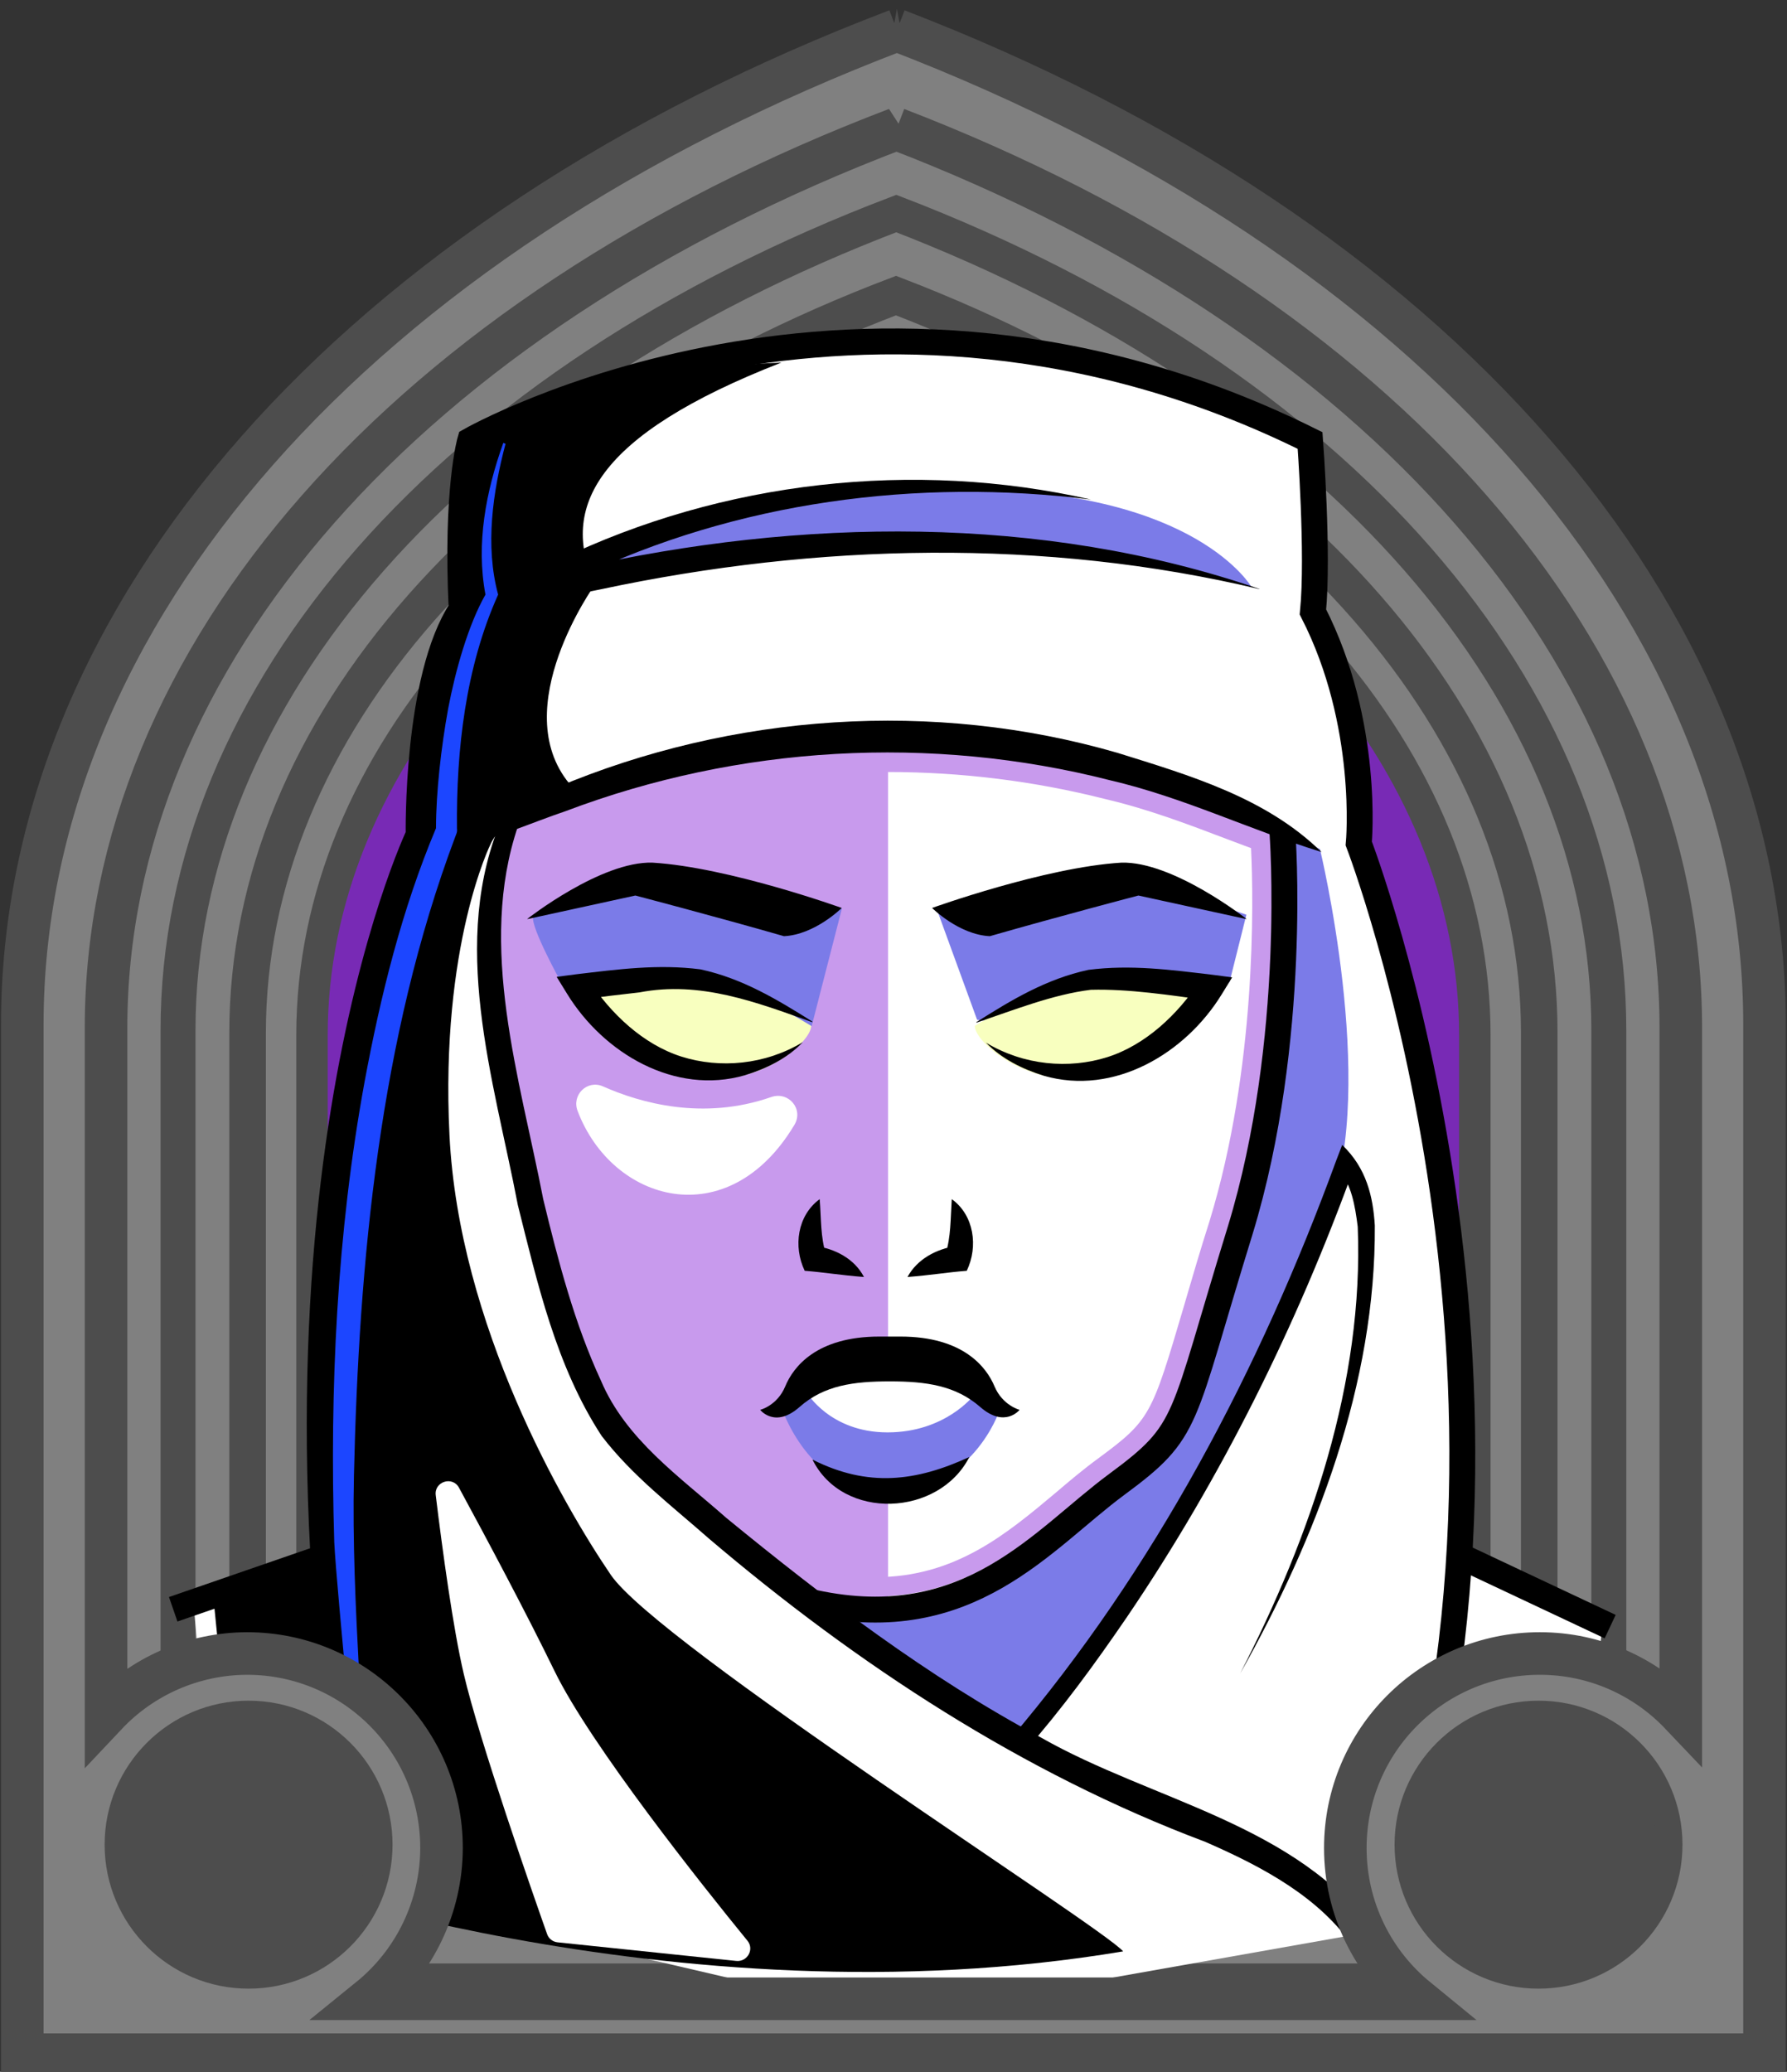 <svg id="Capa_2" xmlns="http://www.w3.org/2000/svg" xmlns:xlink="http://www.w3.org/1999/xlink" viewBox="0 0 69.02 80">
<rect x="0" y="0" width="69.02" height="80" fill="#333333" stroke="none"/>
<defs >
<style >
.cls-1{fill:#c89aed;}.cls-2{fill:#fff;}.cls-3{fill:#f8ffbf;}.cls-4{fill:#7b7be8;}.cls-5{fill:#a88347;}.cls-6{fill:#782ab5;}.cls-7{stroke:#000;stroke-miterlimit:10;}.cls-7,.cls-8,.cls-9,.cls-10{fill:none;}.cls-11{fill:#1c46ff;}.cls-8{stroke:#deb778;stroke-dasharray:0 0 0 4.06;stroke-linecap:round;stroke-linejoin:round;}.cls-12{fill:#deb778;}.cls-13{fill:url(#USGS_19_Inundación_de_tierra_2);}.cls-10{stroke:#1d1d1b;stroke-dasharray:0 0 2 2;stroke-width:.3px;}.cls-14{fill:#fcf0c5;}
</style>
<pattern id="USGS_19_Inundación_de_tierra_2" x="0" y="0" width="72" height="72" patternTransform="translate(-164.48 -16423) rotate(-90)" patternUnits="userSpaceOnUse" viewBox="0 0 72 72">
<g >
<rect class="cls-9" width="72" height="72">
</rect>
<g >
<line class="cls-10" x1="71" y1="71" x2="144.44" y2="71">
</line>
<line class="cls-10" x1="71" y1="67" x2="144.44" y2="67">
</line>
<line class="cls-10" x1="71" y1="63" x2="144.44" y2="63">
</line>
<line class="cls-10" x1="71" y1="59" x2="144.44" y2="59">
</line>
<line class="cls-10" x1="71" y1="55" x2="144.44" y2="55">
</line>
<line class="cls-10" x1="71" y1="51" x2="144.44" y2="51">
</line>
<line class="cls-10" x1="71" y1="47" x2="144.44" y2="47">
</line>
<line class="cls-10" x1="71" y1="43" x2="144.44" y2="43">
</line>
<line class="cls-10" x1="71" y1="39" x2="144.44" y2="39">
</line>
<line class="cls-10" x1="71" y1="35" x2="144.44" y2="35">
</line>
<line class="cls-10" x1="71" y1="31" x2="144.44" y2="31">
</line>
<line class="cls-10" x1="71" y1="27" x2="144.44" y2="27">
</line>
<line class="cls-10" x1="71" y1="23" x2="144.44" y2="23">
</line>
<line class="cls-10" x1="71" y1="19" x2="144.44" y2="19">
</line>
<line class="cls-10" x1="71" y1="15" x2="144.44" y2="15">
</line>
<line class="cls-10" x1="71" y1="11" x2="144.44" y2="11">
</line>
<line class="cls-10" x1="71" y1="7" x2="144.44" y2="7">
</line>
<line class="cls-10" x1="71" y1="3" x2="144.44" y2="3">
</line>
</g>
<g >
<line class="cls-10" x1="-1" y1="71" x2="72.44" y2="71">
</line>
<line class="cls-10" x1="-1" y1="67" x2="72.44" y2="67">
</line>
<line class="cls-10" x1="-1" y1="63" x2="72.44" y2="63">
</line>
<line class="cls-10" x1="-1" y1="59" x2="72.44" y2="59">
</line>
<line class="cls-10" x1="-1" y1="55" x2="72.44" y2="55">
</line>
<line class="cls-10" x1="-1" y1="51" x2="72.44" y2="51">
</line>
<line class="cls-10" x1="-1" y1="47" x2="72.44" y2="47">
</line>
<line class="cls-10" x1="-1" y1="43" x2="72.44" y2="43">
</line>
<line class="cls-10" x1="-1" y1="39" x2="72.44" y2="39">
</line>
<line class="cls-10" x1="-1" y1="35" x2="72.44" y2="35">
</line>
<line class="cls-10" x1="-1" y1="31" x2="72.44" y2="31">
</line>
<line class="cls-10" x1="-1" y1="27" x2="72.44" y2="27">
</line>
<line class="cls-10" x1="-1" y1="23" x2="72.44" y2="23">
</line>
<line class="cls-10" x1="-1" y1="19" x2="72.44" y2="19">
</line>
<line class="cls-10" x1="-1" y1="15" x2="72.44" y2="15">
</line>
<line class="cls-10" x1="-1" y1="11" x2="72.44" y2="11">
</line>
<line class="cls-10" x1="-1" y1="7" x2="72.44" y2="7">
</line>
<line class="cls-10" x1="-1" y1="3" x2="72.44" y2="3">
</line>
<line class="cls-10" x1="1.04" y1="69" x2="74.48" y2="69">
</line>
<line class="cls-10" x1="1.04" y1="65" x2="74.48" y2="65">
</line>
<line class="cls-10" x1="1.04" y1="61" x2="74.48" y2="61">
</line>
<line class="cls-10" x1="1.04" y1="57" x2="74.48" y2="57">
</line>
<line class="cls-10" x1="1.04" y1="53" x2="74.48" y2="53">
</line>
<line class="cls-10" x1="1.04" y1="49" x2="74.48" y2="49">
</line>
<line class="cls-10" x1="1.04" y1="45" x2="74.48" y2="45">
</line>
<line class="cls-10" x1="1.04" y1="41" x2="74.48" y2="41">
</line>
<line class="cls-10" x1="1.04" y1="37" x2="74.48" y2="37">
</line>
<line class="cls-10" x1="1.04" y1="33" x2="74.48" y2="33">
</line>
<line class="cls-10" x1="1.04" y1="29" x2="74.48" y2="29">
</line>
<line class="cls-10" x1="1.04" y1="25" x2="74.48" y2="25">
</line>
<line class="cls-10" x1="1.04" y1="21" x2="74.48" y2="21">
</line>
<line class="cls-10" x1="1.04" y1="17" x2="74.48" y2="17">
</line>
<line class="cls-10" x1="1.04" y1="13" x2="74.48" y2="13">
</line>
<line class="cls-10" x1="1.04" y1="9" x2="74.48" y2="9">
</line>
<line class="cls-10" x1="1.04" y1="5" x2="74.48" y2="5">
</line>
<line class="cls-10" x1="1.04" y1="1" x2="74.48" y2="1">
</line>
</g>
<g >
<line class="cls-10" x1="-73" y1="71" x2=".44" y2="71">
</line>
<line class="cls-10" x1="-73" y1="67" x2=".44" y2="67">
</line>
<line class="cls-10" x1="-73" y1="63" x2=".44" y2="63">
</line>
<line class="cls-10" x1="-73" y1="59" x2=".44" y2="59">
</line>
<line class="cls-10" x1="-73" y1="55" x2=".44" y2="55">
</line>
<line class="cls-10" x1="-73" y1="51" x2=".44" y2="51">
</line>
<line class="cls-10" x1="-73" y1="47" x2=".44" y2="47">
</line>
<line class="cls-10" x1="-73" y1="43" x2=".44" y2="43">
</line>
<line class="cls-10" x1="-73" y1="39" x2=".44" y2="39">
</line>
<line class="cls-10" x1="-73" y1="35" x2=".44" y2="35">
</line>
<line class="cls-10" x1="-73" y1="31" x2=".44" y2="31">
</line>
<line class="cls-10" x1="-73" y1="27" x2=".44" y2="27">
</line>
<line class="cls-10" x1="-73" y1="23" x2=".44" y2="23">
</line>
<line class="cls-10" x1="-73" y1="19" x2=".44" y2="19">
</line>
<line class="cls-10" x1="-73" y1="15" x2=".44" y2="15">
</line>
<line class="cls-10" x1="-73" y1="11" x2=".44" y2="11">
</line>
<line class="cls-10" x1="-73" y1="7" x2=".44" y2="7">
</line>
<line class="cls-10" x1="-73" y1="3" x2=".44" y2="3">
</line>
<line class="cls-10" x1="-70.96" y1="69" x2="2.48" y2="69">
</line>
<line class="cls-10" x1="-70.96" y1="65" x2="2.48" y2="65">
</line>
<line class="cls-10" x1="-70.96" y1="61" x2="2.48" y2="61">
</line>
<line class="cls-10" x1="-70.96" y1="57" x2="2.48" y2="57">
</line>
<line class="cls-10" x1="-70.96" y1="53" x2="2.48" y2="53">
</line>
<line class="cls-10" x1="-70.96" y1="49" x2="2.48" y2="49">
</line>
<line class="cls-10" x1="-70.96" y1="45" x2="2.48" y2="45">
</line>
<line class="cls-10" x1="-70.96" y1="41" x2="2.48" y2="41">
</line>
<line class="cls-10" x1="-70.96" y1="37" x2="2.48" y2="37">
</line>
<line class="cls-10" x1="-70.96" y1="33" x2="2.48" y2="33">
</line>
<line class="cls-10" x1="-70.96" y1="29" x2="2.48" y2="29">
</line>
<line class="cls-10" x1="-70.96" y1="25" x2="2.48" y2="25">
</line>
<line class="cls-10" x1="-70.96" y1="21" x2="2.48" y2="21">
</line>
<line class="cls-10" x1="-70.96" y1="17" x2="2.48" y2="17">
</line>
<line class="cls-10" x1="-70.96" y1="13" x2="2.48" y2="13">
</line>
<line class="cls-10" x1="-70.96" y1="9" x2="2.48" y2="9">
</line>
<line class="cls-10" x1="-70.96" y1="5" x2="2.48" y2="5">
</line>
<line class="cls-10" x1="-70.96" y1="1" x2="2.48" y2="1">
</line>
</g>
</g>
</pattern>
</defs>

  <path
     id="path7641-4"
     style="fill:#782ab5;fill-opacity:1;stroke:#4d4d4d;stroke-width:1.622;stop-color:#000000"
     d="M 34.9,1.694 C 14.323,9.527 1.63,23.954 1.569,39.581 V 79.197 H 67.964 V 39.581 C 67.958,23.99 55.374,9.571 34.9,1.694 Z"/>
  <path
     id="path7641-7"
     style="fill:#808080;stroke:#4d4d4d;stroke-width:1.483;stop-color:#000000"
     d="M 34.629,5.043 C 15.816,12.204 4.154,25.395 4.154,39.683 V 76.559 H 64.859 V 39.683 c 0,-14.255 -11.51,-27.438 -30.23,-34.64 z m -0.012,3.436 C 51.537,14.988 61.942,26.904 61.942,39.789 v 33.828 H 7.072 v -33.828 c 0,-12.914 10.54,-24.837 27.545,-31.31 z"/>
  <path
     id="path7641-7-8"
     style="fill:#808080;stroke:#4d4d4d;stroke-width:1.35;stop-color:#000000"
     d="M 34.618,8.246 C 17.491,14.766 6.876,26.774 6.876,39.781 v 33.57 H 62.138 v -33.57 c 0,-12.977 -10.478,-24.978 -27.52,-31.535 z m -0.011,3.128 c 15.403,5.926 24.875,16.774 24.875,28.503 V 70.672 H 9.532 V 39.877 c 0,-11.756 9.595,-22.61 25.075,-28.503 z"/>
  <path
     id="path7641-7-8-0"
     style="fill:#808080;stroke:#4d4d4d;stroke-width:1.214;stop-color:#000000"
     d="M 34.607,11.526 C 19.207,17.389 9.662,28.186 9.662,39.881 V 70.066 H 59.352 V 39.881 c 0,-11.668 -9.422,-22.459 -24.745,-28.355 z m -0.01,2.812 c 13.85,5.329 22.366,15.083 22.366,25.629 V 67.657 H 12.05 V 39.968 c 0,-10.571 8.627,-20.33 22.547,-25.629 z"/>


<g id="Capa_9">
<g >
<g >
<path class="cls-2" d="M7.5,62.07l4.54-1.91s.24-13.75,1.2-17.1,2.99-10.88,2.99-10.88c0,0-.36-5.74,1.55-8.37,.24-5.26,.84-7.06,.84-7.06,0,0,13.99-8.37,32.05,.24,.12,5.02,.12,6.34,.12,6.34,0,0,2.39,5.26,1.67,9.57,5.98,13.15,4.07,27.27,4.07,27.27l5.38,2.39-1.08,10.64-26.31,4.66-26.19-6.1-.84-9.69Z">
</path>
<path class="cls-1" d="M19.46,31.88s8.67-3.88,15.96-3.48c7.49,.39,14.12,3.68,14.12,3.68,0,0,.85,12.94-4.34,23.26-3.35,3.15-6.9,5.98-8.87,6.57s-4.93,0-4.93,0c0,0-6.37-4.73-7.75-6.5s-4.4-13.73-4.73-17.21c-.33-4.4,.53-6.31,.53-6.31Z">
</path>
<path class="cls-2" d="M34.3,61.85V28.73s12.41,.7,15.25,3.35c.18,11.12-3.23,21.49-4.34,23.26s-4,3.97-5.69,5.15-4.26,1.56-5.22,1.37Z">
</path>
<path class="cls-2" d="M30.45,54.15s1.51-1.41,3.44-1.41,4,1.22,4,1.22c0,0-1.08,2.31-3.72,2.12s-3.72-1.93-3.72-1.93Z">
</path>
<path class="cls-4" d="M50.98,32.78s2.2,9.07,.38,13.85c-2.29,5.73-8.21,15.86-11.75,20.63-4.78-2.96-7.26-4.78-7.26-4.78,0,0,4.87-.38,7.16-2.01s5.54-4.2,6.11-5.44,3.15-9.93,3.53-12.32,.38-10.64,.38-10.64l1.43,.71Z">
</path>
<path d="M22.98,22.57s-3.42,4.76-.98,7.7c-2.44,.86-3.05,2.32-3.05,2.32,0,0-1.95,3.91-1.59,11.24s4.4,14.29,6.23,16.98,18.94,13.56,19.79,14.54c-17.47,2.93-34.09-3.18-34.09-3.18l-1.1-11,3.84-1.02s-.06-16.21,1.78-20.49c2.32-6.6,2.41-7.5,2.41-7.5,0,0,.02-5.79,1.55-8.37,.19-5.63,.84-7.06,.84-7.06,0,0,5.22-2.49,11.57-2.73-7.21,2.81-8.55,5.62-7.21,8.55Z">
</path>
<path class="cls-4" d="M48.34,22.67s-2.12-3.7-10.81-3.77c-9.59,0-13.58,2.27-14.07,2.97,8-1.24,17.01-1.34,24.88,.8Z">
</path>
<path class="cls-2" d="M17.73,57.45c-.25-.47-.97-.24-.9,.29,.26,2.13,.67,5.14,1.08,6.89,.6,2.58,2.73,8.67,3.22,10.05,.06,.18,.22,.3,.4,.32l6.91,.72c.43,.04,.7-.45,.43-.78-1.75-2.14-6.06-7.56-7.45-10.41-1.06-2.18-2.62-5.11-3.69-7.08Z">
</path>
<path class="cls-4" d="M37.74,39.38l-1.54-4.22h2.52l5.52-1.14,3.9,1.3-.65,2.6s-3.17,2.43-9.74,1.46Z">
</path>
<path class="cls-4" d="M21.67,37.93s-1.17-2.11-1.08-2.53c2.07-1.22,4.37-1.36,4.37-1.36l7.56,1.03-1.17,4.55-9.67-1.69Z">
</path>
<path class="cls-3" d="M31.34,39.62s-2.77-1.78-4.93-1.84c-2.78,.06-3.98,.23-3.98,.23,0,0,1.93,3.12,4.37,3.58s4.52-1.32,4.53-1.97Z">
</path>
<path class="cls-3" d="M37.64,39.62s2.77-1.78,4.93-1.84c2.78,.06,3.98,.23,3.98,.23,0,0-1.93,3.12-4.37,3.58s-4.52-1.32-4.53-1.97Z">
</path>
<path class="cls-1" d="M34.28,29.81h0c2.85,0,5.68,.35,8.43,1.05,1.62,.38,3.13,.95,4.73,1.56,.29,.11,.59,.22,.88,.33,.1,2.11,.2,8.5-1.6,14.39-.37,1.16-.66,2.16-.91,3.01l-.09,.31c-1.24,4.2-1.29,4.37-3.31,5.86-.56,.41-1.12,.88-1.61,1.3-1.92,1.61-3.9,3.28-6.98,3.28-.61,0-1.25-.07-1.92-.2-1.17-.9-2.3-1.79-3.34-2.64-.34-.3-.69-.6-1.04-.9-1.49-1.26-2.9-2.45-3.62-4.17-1-2.17-1.63-4.58-2.17-6.84-.16-.82-.34-1.64-.52-2.48-.81-3.73-1.64-7.58-.61-11.1,.12-.04,.23-.09,.35-.13,.38-.15,.76-.29,1.18-.43,3.88-1.47,7.97-2.22,12.16-2.22m0-.75c-4.23,0-8.46,.76-12.43,2.26-.63,.21-1.24,.46-1.87,.69-1.52,4.61,.11,9.67,1,14.3,.58,2.4,1.21,4.81,2.23,7.01,.95,2.28,3.04,3.71,4.84,5.31,1.15,.94,2.33,1.87,3.52,2.78,.8,.17,1.54,.25,2.24,.25,3.35,0,5.52-1.82,7.46-3.46,.53-.45,1.05-.89,1.57-1.27,2.23-1.65,2.33-1.99,3.59-6.26,.27-.91,.59-2,1-3.3,2.11-6.9,1.65-14.5,1.61-15.15-2.04-.75-4.02-1.59-6.16-2.09-2.81-.72-5.71-1.07-8.6-1.07h0Z">
</path>
<path class="cls-2" d="M23.29,41.95c1.44,.64,3.87,1.33,6.5,.41,.67-.23,1.26,.47,.89,1.08-2.56,4.27-7.03,2.99-8.37-.54-.24-.62,.37-1.22,.98-.95Z">
</path>
<path class="cls-4" d="M38.59,54.5s-1.06,3.13-4.38,3.13c-2.97,0-4.03-3.29-4.03-3.29l.97-.58s.9,1.55,3.13,1.55,3.32-1.42,3.32-1.42l1,.61Z">
</path>
<path class="cls-7" d="M53.36,75.05c7.5-20.74-.88-42.48-.88-42.48,0,0,.44-4.63-1.77-8.94,.22-2.21-.11-6.62-.11-6.62-17.32-8.61-32.44,0-32.44,0,0,0-.55,1.88-.33,6.51-1.77,2.65-1.66,8.72-1.66,8.72,0,0-7.06,14.68-1.99,41.38">
</path>
<line class="cls-7" x1="6.69" y1="62.14" x2="12.42" y2="60.16">
</line>
<line class="cls-7" x1="56.56" y1="60.16" x2="62.19" y2="62.81">
</line>
<path d="M51.04,32.9c-2.8-.87-5.33-2.11-8.16-2.77-6.93-1.77-14.35-1.34-21.03,1.19-1.36,.46-2.66,1.06-4.13,1.36,1.16-.89,2.41-1.72,3.77-2.27,6.79-2.86,14.57-3.4,21.67-1.34,2.79,.87,5.74,1.73,7.88,3.83h0Z">
</path>
<path d="M20.01,31.89c-1.58,4.64,.07,9.75,.97,14.41,.58,2.4,1.21,4.81,2.23,7.01,.96,2.27,3.04,3.71,4.84,5.3,3.81,3.12,7.81,6.16,12.15,8.48,4.29,2.45,9.92,3.33,12.95,7.6,0,0-.83,.56-.83,.56-1.32-1.97-3.52-3.15-5.77-4.13-7.05-2.65-13.44-6.84-19.17-11.71-1.44-1.27-2.95-2.41-4.14-3.96-1.76-2.69-2.48-5.89-3.24-8.92-.93-4.87-2.69-10.17-.58-15,0,0,.59,.35,.59,.35h0Z">
</path>
<path class="cls-7" d="M49.53,32.11s.62,8.04-1.63,15.4c-2.32,7.5-1.91,7.7-4.77,9.81s-5.69,5.86-11.68,4.57">
</path>
<path d="M20.37,35.48s2.84-2.23,4.83-2.17c2.96,.18,7.31,1.75,7.31,1.75,0,0-1.03,1.03-2.23,1.09-2.72-.78-5.74-1.57-5.74-1.57l-4.17,.91Z">
</path>
<path d="M48.14,35.48s-2.84-2.23-4.83-2.17c-2.96,.18-7.31,1.75-7.31,1.75,0,0,1.03,1.03,2.23,1.09,2.72-.78,5.74-1.57,5.74-1.57l4.17,.91Z">
</path>
<path d="M31.37,39.47c-2.18-.78-4.33-1.6-6.67-1.15-.76,.09-1.54,.17-2.29,.29l.35-.74c.83,1.27,2.08,2.46,3.56,2.93,1.49,.47,3.23,.32,4.69-.56-.59,.62-1.39,1.02-2.24,1.28-2.71,.78-5.46-.85-6.87-3.15,0,0-.4-.65-.4-.65l.76-.1c1.61-.19,3.15-.4,4.79-.19,1.62,.35,2.96,1.16,4.33,2.02h0Z">
</path>
<path d="M37.71,39.47c1.36-.86,2.7-1.67,4.33-2.02,1.64-.21,3.18,0,4.79,.19,0,0,.76,.1,.76,.1l-.4,.65c-1.41,2.3-4.17,3.93-6.87,3.15-.84-.26-1.64-.66-2.24-1.28,1.46,.88,3.2,1.03,4.69,.56,1.48-.47,2.73-1.66,3.56-2.93,0,0,.35,.74,.35,.74-1.48-.2-3.07-.45-4.55-.41-1.47,.18-2.99,.79-4.42,1.27h0Z">
</path>
<path d="M31.66,46.31c.06,.77,.03,1.45,.24,2.12l-.41-.32c.76,.11,1.51,.49,1.88,1.2-.9-.07-1.53-.18-2.29-.24-.45-.94-.28-2.13,.57-2.76h0Z">
</path>
<path d="M36.77,46.31c.85,.62,1.02,1.82,.57,2.76-.76,.06-1.39,.17-2.29,.24,.38-.7,1.12-1.08,1.88-1.2,0,0-.41,.32-.41,.32,.21-.68,.19-1.35,.24-2.12h0Z">
</path>
<path d="M34.78,51.61c2.42,0,3.32,1.18,3.63,1.92s.97,.91,.97,.91c0,0-.57,.72-1.52-.11s-2.09-.99-3.49-.99h0c-1.4,0-2.54,.15-3.49,.99s-1.52,.11-1.52,.11c0,0,.66-.16,.97-.91s1.21-1.92,3.63-1.92h.81Z">
</path>
<path d="M16.01,41.93c.82,3.96,1.5,8.42,2.73,12.25,2.63,6.41,5.62,12.83,10.18,18.13-1.06-.93-2.04-1.95-2.95-3.02-3.61-4.38-6.11-9.54-8.12-14.81-1.16-4.09-1.58-8.32-1.84-12.54h0Z">
</path>
<path d="M15.06,46.37c.31,4.45-.15,9.12,.39,13.56,.53,3.89,1.74,9.44,2.52,13.34,0,0-.97,.23-.97,.23-1.32-5.54-2.74-11.17-2.75-16.92,.19-3.3,.44-6.94,.81-10.22h0Z">
</path>
<path d="M39.02,67.15c5.57-6.54,9.65-14.3,12.59-22.34,0,0,.23-.6,.23-.6,.94,.9,1.19,1.99,1.26,3.11,.04,6.09-2.25,12.07-5.2,17.3,2.72-5.29,4.78-11.25,4.54-17.25-.1-.8-.25-1.69-.75-2.19l.62-.13c-2.22,6.13-5.13,12.01-8.79,17.4-1.23,1.8-2.5,3.54-3.96,5.2l-.55-.51h0Z">
</path>
<path d="M48.65,22.75c-8.31-1.98-17.1-1.77-25.42,0,0,0-.74,.15-.74,.15-.28,.03-.51,.18-.85,.04-.56-.22-.59-1.08-.05-1.32,6.32-3.05,13.71-3.88,20.55-2.33-6.7-.84-13.69,.08-19.79,3.01,0,0-.33,.16-.33,.16,.28-.19,.05-.46-.12-.43,0,0,.37-.08,.37-.08,8.63-1.95,17.95-2.1,26.37,.79h0Z">
</path>
<path d="M31.38,56.36c2.14,1.08,4,.85,6.06-.1-1.17,2.3-4.88,2.48-6.06,.1h0Z">
</path>
</g>
<path class="cls-11" d="M19.53,17.12c-.5,1.88-.8,3.96-.29,5.84-1.26,2.8-1.62,6-1.59,9.04,.02,.13-.03,.21-.07,.32-2.92,7.77-3.72,16.39-3.91,24.67-.11,5.07,.48,10.14,.49,15.23,0,0-.1,.01-.1,.01-.17-2.03-1.06-10.86-1.15-12.68-.18-5.93,.1-11.93,1.17-17.77,.62-3.34,1.44-6.66,2.76-9.8,0-1.38,.2-3.14,.47-4.62,.28-1.47,.77-3.22,1.44-4.4-.37-1.97,.02-3.99,.69-5.86,0,0,.09,.04,.09,.04h0Z">
</path>
</g>
</g>
  <g
     id="g20645">
    <path
       style="fill:#808080;stroke:#4d4d4d;stroke-width:0.938;stop-color:#000000;fill-opacity:1"
       d="m 9.542,65.883 a 5.476,5.476 0 0 1 5.476,5.476 5.476,5.476 0 0 1 -5.476,5.476 5.476,5.476 0 0 1 -5.476,-5.476 5.476,5.476 0 0 1 5.476,-5.476 z"/>
    <path
       style="fill:#808080;stroke:#4d4d4d;stroke-width:0.938;stop-color:#000000;fill-opacity:1"
       d="m 59.472,65.883 a 5.476,5.476 0 0 1 5.476,5.476 5.476,5.476 0 0 1 -5.476,5.476 5.476,5.476 0 0 1 -5.476,-5.476 5.476,5.476 0 0 1 5.476,-5.476 z"/>
    <path
       id="path7641"
       style="fill:#808080;stroke:#4d4d4d;stroke-width:1.644;stop-color:#000000"
       d="M 34.643,1.166 C 13.788,9.105 0.861,23.727 0.861,39.564 V 79.34 H 68.152 V 39.564 c 0,-15.801 -12.759,-30.415 -33.51,-38.398 z m -0.014,3.809 C 53.385,12.191 64.918,25.4 64.918,39.682 v 26.508 c -1.369,-1.441 -3.301,-2.342 -5.445,-2.342 -4.149,0 -7.512,3.363 -7.512,7.512 0,2.347 1.076,4.443 2.762,5.82 H 14.27 c 1.756,-1.423 2.778,-3.56 2.783,-5.82 4.8e-5,-4.149 -3.363,-7.512 -7.512,-7.512 -2.062,0.006 -4.031,0.86 -5.445,2.361 V 39.682 c 0,-14.315 11.683,-27.532 30.533,-34.707 z"/>
    <circle
       style="fill:#4d4d4d;fill-opacity:1;stroke:#4d4d4d;stop-color:#000000"
       id="path16431"
       cx="9.601"
       cy="71.23"
       r="5.06" />
    <circle
       style="fill:#4d4d4d;fill-opacity:1;stroke:#4d4d4d;stop-color:#000000"
       id="path16431-3"
       cx="59.423"
       cy="71.23"
       r="5.06" />
  </g>
</svg>
